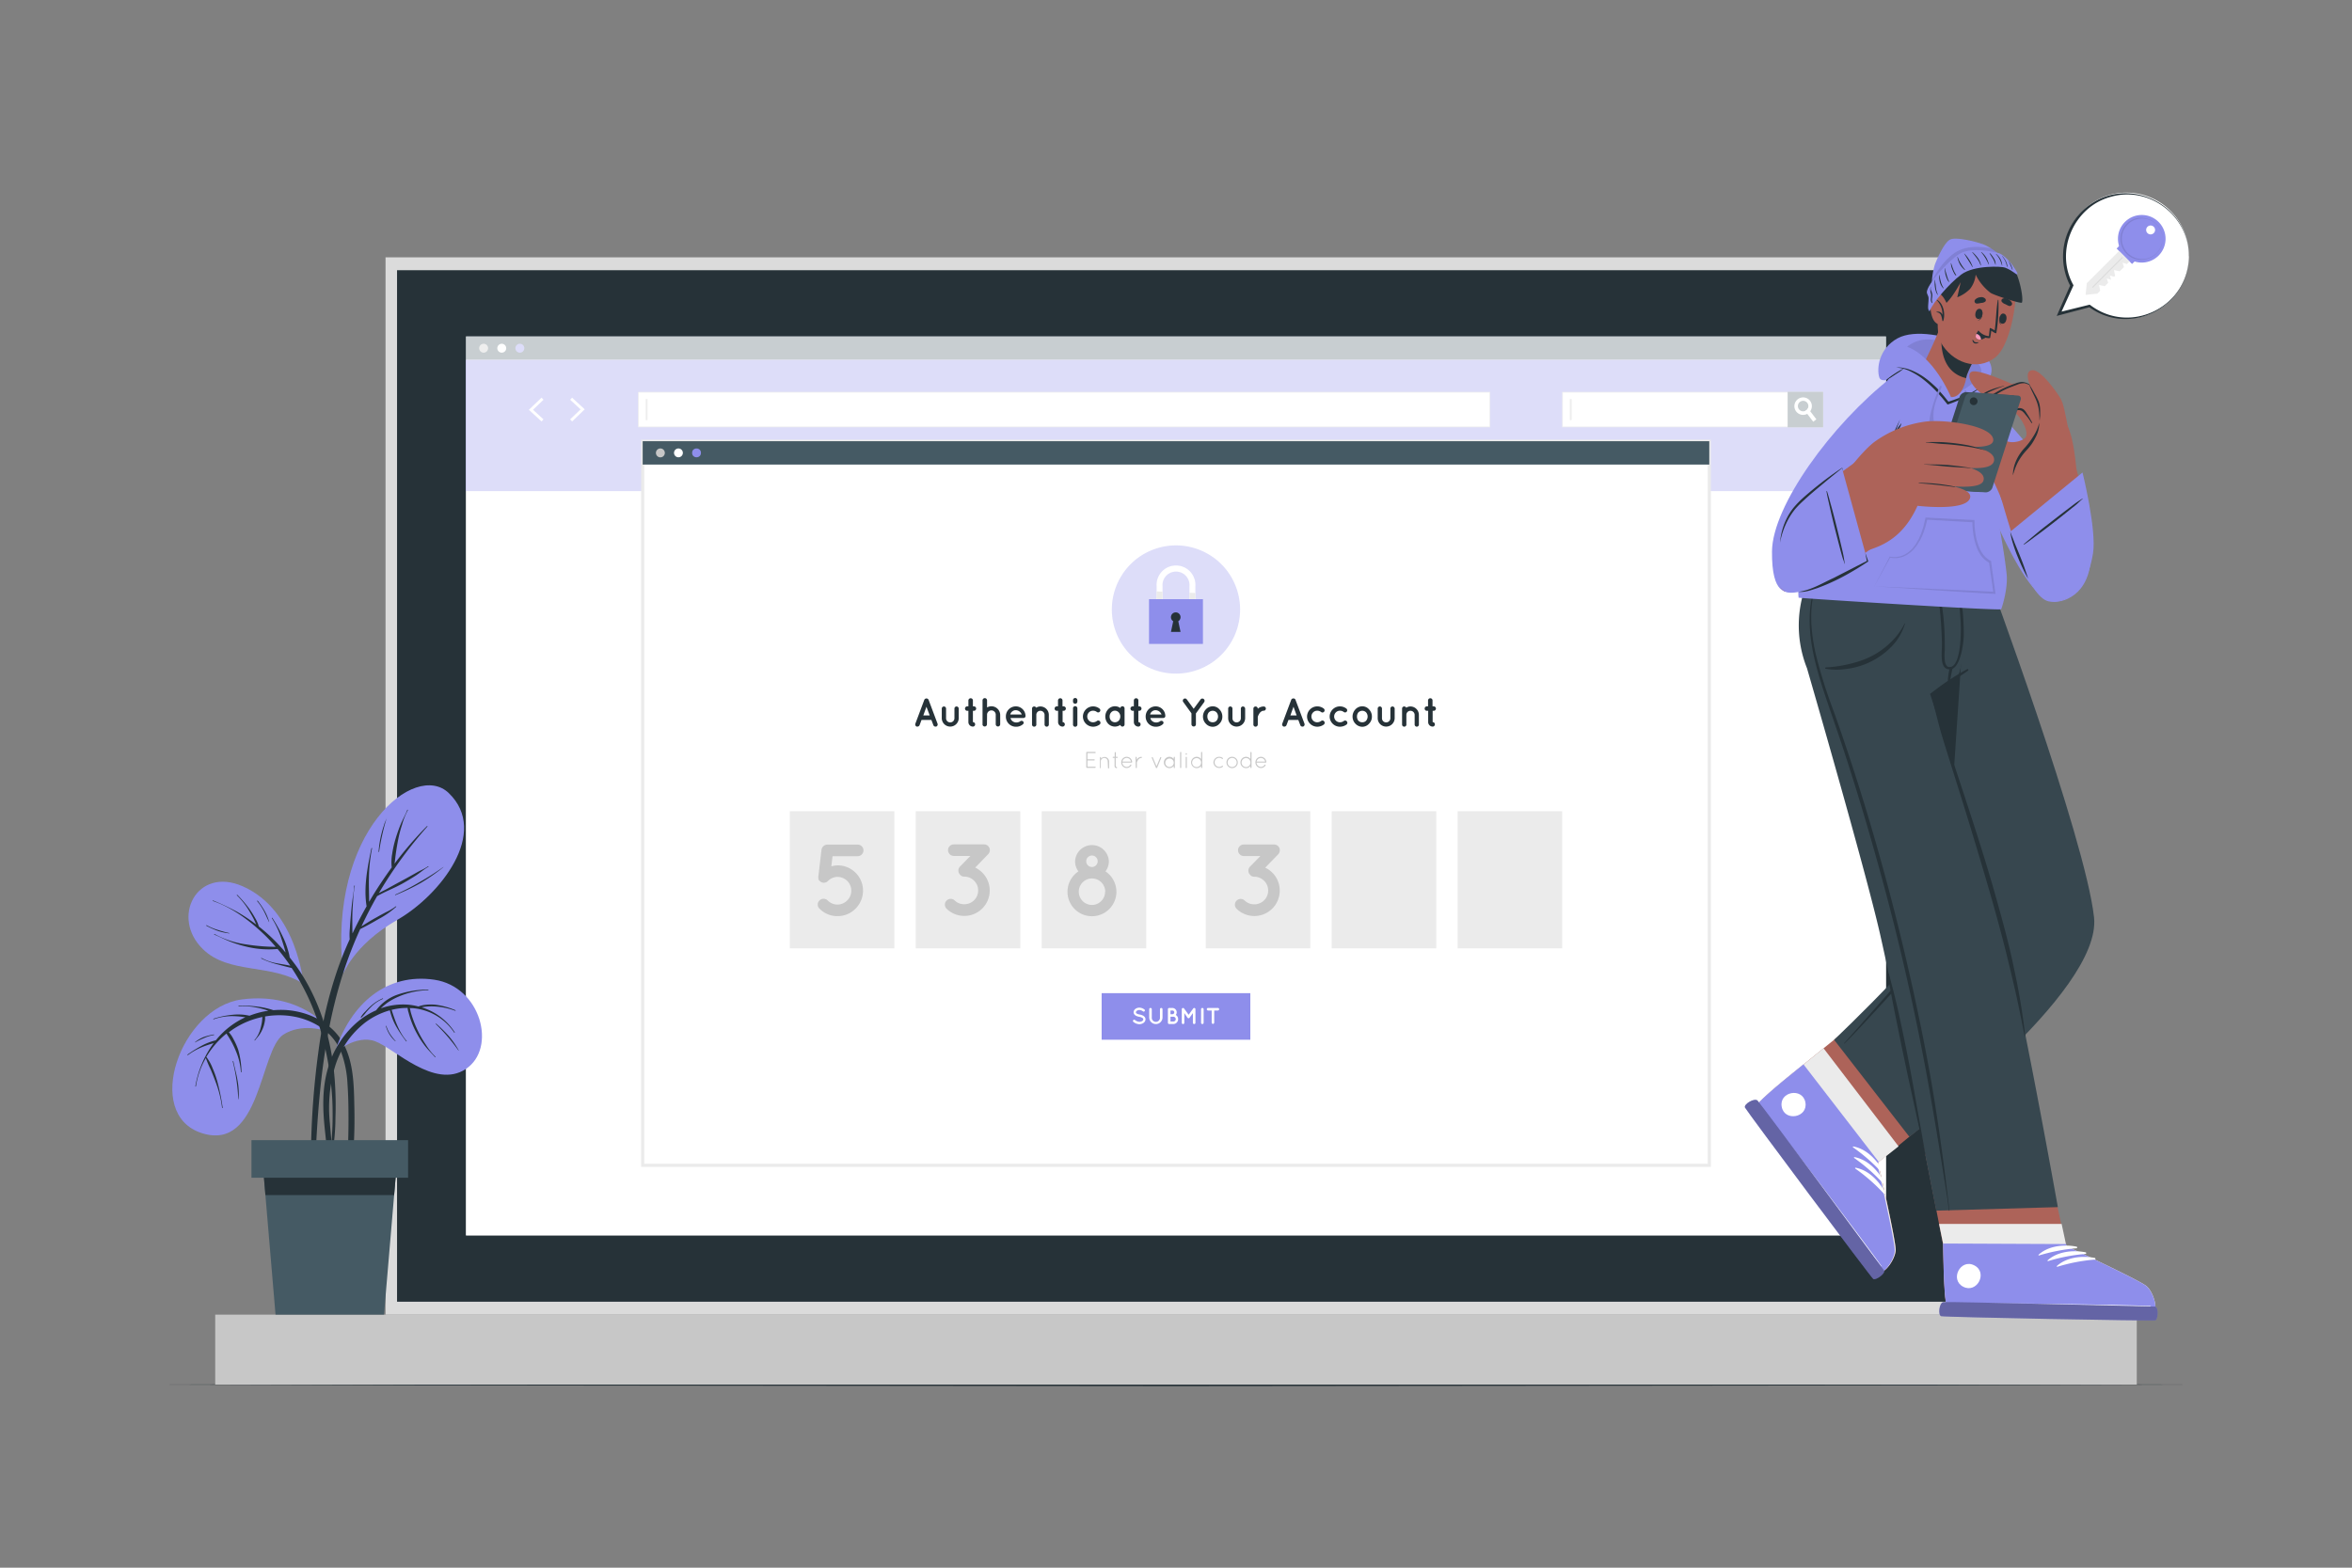 <svg xmlns="http://www.w3.org/2000/svg" viewBox="0 0 750 500"><rect x="0" y="0" width="750" height="500" fill="#808080" stroke="none"/><g id="freepik--Floor--inject-35"><polygon points="50.72 441.6 131.79 441.36 212.86 441.27 375 441.11 537.14 441.27 618.21 441.36 699.28 441.6 618.21 441.85 537.14 441.94 375 442.1 212.86 441.94 131.79 441.85 50.72 441.6" style="fill:#263238"></polygon></g><g id="freepik--Device--inject-35"><rect x="68.63" y="419.29" width="612.74" height="22.32" style="fill:#c7c7c7"></rect><rect x="122.94" y="82.07" width="504.11" height="337.22" style="fill:#dbdbdb"></rect><rect x="126.61" y="86.18" width="496.79" height="328.99" style="fill:#263238"></rect><rect x="148.6" y="107.33" width="452.79" height="286.69" style="fill:#fff"></rect><rect x="148.6" y="107.33" width="452.79" height="7.45" style="fill:#455a64"></rect><path d="M155.64,111.05a1.42,1.42,0,1,1-1.41-1.41A1.41,1.41,0,0,1,155.64,111.05Z" style="fill:#c7c7c7"></path><path d="M161.42,111.05a1.42,1.42,0,1,1-1.42-1.41A1.42,1.42,0,0,1,161.42,111.05Z" style="fill:#fff"></path><path d="M167.19,111.05a1.42,1.42,0,1,1-1.42-1.41A1.41,1.41,0,0,1,167.19,111.05Z" style="fill:#8E8EEB"></path><rect x="148.6" y="114.78" width="452.79" height="41.85" style="fill:#8E8EEB"></rect><rect x="498.26" y="125.09" width="82.97" height="11.07" style="fill:#fff"></rect><path d="M581.34,136.28H498.15V125h83.19Zm-83-.23h82.75V125.2H498.37Z" style="fill:#c7c7c7"></path><rect x="570.04" y="124.97" width="11.31" height="11.31" style="fill:#455a64"></rect><path d="M579.2,133.73l-1,.78L576.29,132l-.7-.91a1.6,1.6,0,0,0,.4-.23,1.66,1.66,0,0,0,.53-.68l.73,1Z" style="fill:#fff"></path><path d="M577.19,127.84a2.79,2.79,0,1,0-.9,4.16,2.26,2.26,0,0,0,.38-.25,2.53,2.53,0,0,0,.58-.6A2.79,2.79,0,0,0,577.19,127.84Zm-1.2,3a1.6,1.6,0,0,1-.4.23,1.67,1.67,0,1,1,.93-.91A1.66,1.66,0,0,1,576,130.86Z" style="fill:#fff"></path><rect x="500.58" y="127.27" width="0.59" height="6.72" style="fill:#c7c7c7"></rect><rect x="203.59" y="125.09" width="271.49" height="11.07" style="fill:#fff"></rect><path d="M475.19,136.28H203.48V125H475.19Zm-271.49-.23H475V125.2H203.7Z" style="fill:#c7c7c7"></path><rect x="205.9" y="127.27" width="0.59" height="6.72" style="fill:#c7c7c7"></rect><polygon points="172.69 134.42 168.65 130.7 172.68 126.84 173.31 127.49 169.97 130.69 173.3 133.75 172.69 134.42" style="fill:#fff"></polygon><polygon points="182.42 126.84 186.45 130.55 182.43 134.41 181.8 133.76 185.14 130.56 181.81 127.5 182.42 126.84" style="fill:#fff"></polygon><rect x="148.6" y="107.33" width="452.79" height="286.69" style="fill:#fff;opacity:0.7"></rect><rect x="204.94" y="140.72" width="340.11" height="230.94" style="fill:#fff"></rect><path d="M545.56,372.16H204.44V140.22H545.56Zm-340.12-1H544.56V141.22H205.44Z" style="fill:#ebebeb"></path><rect x="204.94" y="140.72" width="340.11" height="7.45" style="fill:#455a64"></rect><path d="M212,144.44a1.42,1.42,0,1,1-1.41-1.41A1.42,1.42,0,0,1,212,144.44Z" style="fill:#c7c7c7"></path><path d="M217.75,144.44a1.41,1.41,0,1,1-1.41-1.41A1.42,1.42,0,0,1,217.75,144.44Z" style="fill:#fff"></path><circle cx="222.11" cy="144.44" r="1.41" style="fill:#8E8EEB"></circle><path d="M297,229.61h-3.14l-.63,1.68a.74.74,0,0,1-.67.45.69.69,0,0,1-.25,0,.73.73,0,0,1-.42-.93l2.85-7.6a.75.75,0,0,1,1.37,0l2.85,7.6a.73.73,0,0,1-.42.93.66.66,0,0,1-.25,0,.71.71,0,0,1-.66-.45Zm-.53-1.42-1.05-2.78-1,2.78Z" style="fill:#263238"></path><path d="M303,231.74a2.7,2.7,0,0,1-2.69-2.68V226a.7.7,0,0,1,.69-.68.69.69,0,0,1,.68.68v3.09a1.3,1.3,0,0,0,1.32,1.31,1.33,1.33,0,0,0,1.35-1.31V226a.68.68,0,0,1,.67-.68.71.71,0,0,1,.7.68v3.09A2.72,2.72,0,0,1,303,231.74Z" style="fill:#263238"></path><path d="M311.28,226a.73.73,0,0,1-.72.71h-.32v3.6a.71.71,0,0,1,.71.72.7.7,0,0,1-.71.71,1.44,1.44,0,0,1-1.44-1.43v-3.6h-.37a.71.71,0,0,1-.71-.71.7.7,0,0,1,.71-.71h.37v-1.88a.72.72,0,0,1,.73-.71.7.7,0,0,1,.71.71v1.88h.32A.71.71,0,0,1,311.28,226Z" style="fill:#263238"></path><path d="M314.72,231a.72.72,0,0,1-.73.71.73.73,0,0,1-.68-.53,1,1,0,0,1,0-.18v-7.62a.72.72,0,0,1,1.44,0v2.25a2.9,2.9,0,0,1,1.38-.37,2.81,2.81,0,0,1,2.81,2.82V231a.71.71,0,0,1-1.42,0v-2.92a1.39,1.39,0,1,0-2.77,0Z" style="fill:#263238"></path><path d="M320.75,228.51a3.19,3.19,0,0,1,3.15-3.22,3.09,3.09,0,0,1,3.11,3v.07a.41.41,0,0,1,0,.11.63.63,0,0,1-.68.52h-4.1a1.7,1.7,0,0,0,.44.85,2,2,0,0,0,1.24.58,2.13,2.13,0,0,0,1.34-.32.72.72,0,0,1,1,0,.6.6,0,0,1,0,.84,3.27,3.27,0,0,1-2.31.85A3.2,3.2,0,0,1,320.75,228.51Zm1.4-.63h3.66a2.11,2.11,0,0,0-1.91-1.37A1.82,1.82,0,0,0,322.15,227.88Z" style="fill:#263238"></path><path d="M334.45,228v3.09a.68.68,0,0,1-.68.68.69.69,0,0,1-.68-.68V228a1.33,1.33,0,0,0-1.34-1.3,1.28,1.28,0,0,0-1.29,1.3v3.09a.26.26,0,0,1,0,.13.7.7,0,0,1-.68.55.68.68,0,0,1-.69-.68V226a.68.68,0,0,1,.69-.68.69.69,0,0,1,.63.4,2.53,2.53,0,0,1,1.37-.4A2.7,2.7,0,0,1,334.45,228Z" style="fill:#263238"></path><path d="M339.88,226a.73.73,0,0,1-.72.71h-.32v3.6a.71.71,0,0,1,.71.72.7.7,0,0,1-.71.71,1.44,1.44,0,0,1-1.44-1.43v-3.6H337a.71.71,0,0,1-.71-.71.7.7,0,0,1,.71-.71h.37v-1.88a.72.72,0,0,1,.73-.71.7.7,0,0,1,.71.71v1.88h.32A.71.71,0,0,1,339.88,226Z" style="fill:#263238"></path><path d="M343.55,223.67a.7.7,0,1,1-1.39,0v-.27a.7.7,0,1,1,1.39,0Zm0,2.34v5a.7.7,0,1,1-1.39,0v-5a.7.7,0,1,1,1.39,0Z" style="fill:#263238"></path><path d="M345.32,228.53a3.28,3.28,0,0,1,3.28-3.24,3.37,3.37,0,0,1,2,.71.68.68,0,1,1-.83,1.08,2.05,2.05,0,0,0-1.22-.41,1.85,1.85,0,1,0,0,3.7,2.1,2.1,0,0,0,1.22-.41.7.7,0,0,1,1,.14.71.71,0,0,1-.14,1,3.55,3.55,0,0,1-2,.68A3.27,3.27,0,0,1,345.32,228.53Z" style="fill:#263238"></path><path d="M358.6,228.53v2.53a.69.69,0,0,1-.68.68.7.7,0,0,1-.67-.55,3,3,0,0,1-3.91-.39,3.38,3.38,0,0,1,0-4.55,3,3,0,0,1,2.19-1,3,3,0,0,1,1.72.56.7.7,0,0,1,.67-.56.69.69,0,0,1,.68.69Zm-1.36,0a1.88,1.88,0,0,0-.51-1.33,1.59,1.59,0,0,0-1.2-.53,1.56,1.56,0,0,0-1.2.53,1.87,1.87,0,0,0-.49,1.33,1.94,1.94,0,0,0,.49,1.33,1.64,1.64,0,0,0,1.2.5,1.68,1.68,0,0,0,1.2-.5A2,2,0,0,0,357.24,228.53Z" style="fill:#263238"></path><path d="M364,226a.73.73,0,0,1-.72.71H363v3.6a.71.71,0,0,1,.71.72.7.7,0,0,1-.71.71,1.44,1.44,0,0,1-1.44-1.43v-3.6h-.37a.71.71,0,0,1-.71-.71.7.7,0,0,1,.71-.71h.37v-1.88a.72.72,0,0,1,.73-.71.7.7,0,0,1,.71.71v1.88h.32A.71.71,0,0,1,364,226Z" style="fill:#263238"></path><path d="M365.33,228.51a3.2,3.2,0,0,1,3.15-3.22,3.08,3.08,0,0,1,3.11,3v.07a.41.41,0,0,1,0,.11.63.63,0,0,1-.67.52h-4.1a1.68,1.68,0,0,0,.43.85,2,2,0,0,0,1.24.58,2.16,2.16,0,0,0,1.35-.32.71.71,0,0,1,1,0,.59.59,0,0,1,0,.84,3.25,3.25,0,0,1-2.31.85A3.21,3.21,0,0,1,365.33,228.51Zm1.41-.63h3.65a2.1,2.1,0,0,0-1.91-1.37A1.8,1.8,0,0,0,366.74,227.88Z" style="fill:#263238"></path><path d="M384,223.92l-2.65,3.62V231a.69.69,0,0,1-.71.71.72.72,0,0,1-.71-.71v-3.49l-2.62-3.62a.7.7,0,0,1,1.13-.83l2.2,3,2.21-3a.71.71,0,0,1,1.15.83Z" style="fill:#263238"></path><path d="M384.5,230.8a3.21,3.21,0,0,1-.9-2.27,3.32,3.32,0,0,1,.9-2.26,3,3,0,0,1,2.22-1,2.83,2.83,0,0,1,2.15,1,3.23,3.23,0,0,1,.91,2.26,3.14,3.14,0,0,1-.91,2.27,2.87,2.87,0,0,1-2.15,1A3,3,0,0,1,384.5,230.8Zm.51-2.27a2.06,2.06,0,0,0,.47,1.36,1.75,1.75,0,0,0,1.24.48,1.67,1.67,0,0,0,1.18-.48,2.06,2.06,0,0,0,0-2.71,1.82,1.82,0,0,0-1.18-.49,1.89,1.89,0,0,0-1.24.49A2.05,2.05,0,0,0,385,228.53Z" style="fill:#263238"></path><path d="M394.32,231.74a2.69,2.69,0,0,1-2.68-2.68V226a.69.69,0,0,1,.68-.68.68.68,0,0,1,.68.68v3.09a1.31,1.31,0,0,0,1.32,1.31,1.34,1.34,0,0,0,1.36-1.31V226a.67.67,0,0,1,.67-.68.72.72,0,0,1,.7.68v3.09A2.72,2.72,0,0,1,394.32,231.74Z" style="fill:#263238"></path><path d="M403.66,226a.69.69,0,0,1-.69.68,1.23,1.23,0,0,0-.77.25,1.87,1.87,0,0,0-.6.62,3.69,3.69,0,0,0-.52,1.08v2.46a.71.71,0,0,1-.71.68.69.69,0,0,1-.69-.68V226a.68.68,0,0,1,.69-.67.7.7,0,0,1,.71.67v.09a1.66,1.66,0,0,1,.27-.26,2.86,2.86,0,0,1,1.62-.5A.67.67,0,0,1,403.66,226Z" style="fill:#263238"></path><path d="M414,229.61h-3.13l-.64,1.68a.71.71,0,0,1-.67.45.64.64,0,0,1-.24,0,.73.73,0,0,1-.43-.93l2.85-7.6a.71.71,0,0,1,.69-.45.68.68,0,0,1,.68.45l2.86,7.6a.74.74,0,0,1-.43.93.62.62,0,0,1-.25,0,.69.69,0,0,1-.65-.45Zm-.53-1.42-1-2.78-1,2.78Z" style="fill:#263238"></path><path d="M416.79,228.53a3.28,3.28,0,0,1,3.28-3.24,3.37,3.37,0,0,1,2.05.71.7.7,0,0,1,.14.95.68.68,0,0,1-1,.13,2.11,2.11,0,0,0-1.23-.41,1.85,1.85,0,1,0,0,3.7,2.16,2.16,0,0,0,1.23-.41.69.69,0,0,1,1,.14.71.71,0,0,1-.14,1,3.55,3.55,0,0,1-2.05.68A3.27,3.27,0,0,1,416.79,228.53Z" style="fill:#263238"></path><path d="M424,228.53a3.28,3.28,0,0,1,3.28-3.24,3.37,3.37,0,0,1,2.05.71.68.68,0,1,1-.83,1.08,2.05,2.05,0,0,0-1.22-.41,1.85,1.85,0,1,0,0,3.7,2.1,2.1,0,0,0,1.22-.41.7.7,0,0,1,1,.14.71.71,0,0,1-.14,1,3.55,3.55,0,0,1-2.05.68A3.27,3.27,0,0,1,424,228.53Z" style="fill:#263238"></path><path d="M432.19,230.8a3.25,3.25,0,0,1-.89-2.27,3.35,3.35,0,0,1,.89-2.26,3,3,0,0,1,2.23-1,2.83,2.83,0,0,1,2.15,1,3.23,3.23,0,0,1,.9,2.26,3.13,3.13,0,0,1-.9,2.27,2.87,2.87,0,0,1-2.15,1A3.06,3.06,0,0,1,432.19,230.8Zm.52-2.27a2.06,2.06,0,0,0,.47,1.36,1.73,1.73,0,0,0,1.24.48,1.67,1.67,0,0,0,1.18-.48,2.06,2.06,0,0,0,0-2.71,1.82,1.82,0,0,0-1.18-.49,1.87,1.87,0,0,0-1.24.49A2.05,2.05,0,0,0,432.71,228.53Z" style="fill:#263238"></path><path d="M442,231.74a2.69,2.69,0,0,1-2.68-2.68V226a.69.69,0,0,1,.68-.68.68.68,0,0,1,.68.68v3.09a1.31,1.31,0,0,0,1.32,1.31,1.34,1.34,0,0,0,1.36-1.31V226a.67.67,0,0,1,.67-.68.72.72,0,0,1,.7.68v3.09A2.72,2.72,0,0,1,442,231.74Z" style="fill:#263238"></path><path d="M452.45,228v3.09a.67.67,0,0,1-.67.68.69.69,0,0,1-.68-.68V228a1.33,1.33,0,0,0-1.34-1.3,1.29,1.29,0,0,0-1.3,1.3v3.09a.37.37,0,0,1,0,.13.71.71,0,0,1-.69.55.68.68,0,0,1-.68-.68V226a.68.68,0,0,1,.68-.68.7.7,0,0,1,.64.4,2.51,2.51,0,0,1,1.37-.4A2.7,2.7,0,0,1,452.45,228Z" style="fill:#263238"></path><path d="M457.89,226a.73.73,0,0,1-.72.71h-.33v3.6a.7.7,0,0,1,.71.72.69.69,0,0,1-.71.71,1.44,1.44,0,0,1-1.43-1.43v-3.6H455a.71.71,0,0,1-.71-.71.7.7,0,0,1,.71-.71h.37v-1.88a.71.71,0,0,1,.72-.71.69.69,0,0,1,.71.71v1.88h.33A.72.72,0,0,1,457.89,226Z" style="fill:#263238"></path><rect x="251.85" y="258.74" width="33.34" height="43.72" style="fill:#ebebeb"></rect><rect x="292.01" y="258.74" width="33.34" height="43.72" style="fill:#ebebeb"></rect><rect x="332.17" y="258.74" width="33.34" height="43.72" style="fill:#ebebeb"></rect><rect x="384.49" y="258.74" width="33.34" height="43.72" style="fill:#ebebeb"></rect><rect x="424.65" y="258.74" width="33.34" height="43.72" style="fill:#ebebeb"></rect><rect x="464.8" y="258.74" width="33.34" height="43.72" style="fill:#ebebeb"></rect><path d="M272.82,278.35a8,8,0,0,1,2.38,5.74,8.12,8.12,0,0,1-2.38,5.71,8,8,0,0,1-5.72,2.39H267a7.91,7.91,0,0,1-5.68-2.39,1.79,1.79,0,0,1,0-2.61,1.85,1.85,0,0,1,2.61,0,4.36,4.36,0,0,0,6.23,0,4.43,4.43,0,0,0,1.31-3.1,4.42,4.42,0,0,0-4.41-4.41A4.34,4.34,0,0,0,264,281a1.85,1.85,0,0,1-2.61,0c-.13-.13-.23-.3-.36-.43s0-.09,0-.09a.22.22,0,0,0-.07-.17c0-.1,0-.16,0-.23s0,0,0-.06a1.32,1.32,0,0,1,0-.56l1-8.45a2,2,0,0,1,.81-1.3c.07,0,.1,0,.13-.07s.07,0,.1-.07a1.8,1.8,0,0,1,.85-.19h9.63a1.84,1.84,0,0,1,1.86,1.86,1.86,1.86,0,0,1-1.86,1.83h-8l-.39,3.23a8.24,8.24,0,0,1,2.18-.3A8,8,0,0,1,272.82,278.35Z" style="fill:#c7c7c7"></path><path d="M313.22,278.31A8,8,0,0,1,315.6,284a8.1,8.1,0,0,1-13.84,5.74,1.85,1.85,0,0,1,2.61-2.61,4.34,4.34,0,0,0,3.1,1.27,4.5,4.5,0,0,0,3.14-1.27,4.37,4.37,0,0,0,1.3-3.13,4.26,4.26,0,0,0-1.3-3.11,4.38,4.38,0,0,0-3.11-1.3,1.6,1.6,0,0,1-1.33-.59s0,0,0,0a1.85,1.85,0,0,1-.06-2.61l3.33-3.4h-5.29a1.84,1.84,0,0,1,0-3.68h9.63a1.83,1.83,0,0,1,1.86,1.82,2,2,0,0,1-.23.89,2.48,2.48,0,0,1-.33.45l-4.11,4.24A7.75,7.75,0,0,1,313.22,278.31Z" style="fill:#c7c7c7"></path><path d="M405.7,278.31a8,8,0,0,1,2.38,5.72,8.1,8.1,0,0,1-13.84,5.74,1.85,1.85,0,0,1,2.61-2.61,4.34,4.34,0,0,0,3.1,1.27,4.47,4.47,0,0,0,3.14-1.27,4.37,4.37,0,0,0,1.3-3.13,4.26,4.26,0,0,0-1.3-3.11,4.37,4.37,0,0,0-3.1-1.3,1.62,1.62,0,0,1-1.34-.59s0,0,0,0a1.86,1.86,0,0,1-.07-2.61l3.33-3.4h-5.29a1.84,1.84,0,0,1,0-3.68h9.63a1.82,1.82,0,0,1,1.86,1.82,2,2,0,0,1-.23.89,2.44,2.44,0,0,1-.32.45l-4.12,4.24A7.62,7.62,0,0,1,405.7,278.31Z" style="fill:#c7c7c7"></path><path d="M356,284.42a7.8,7.8,0,1,1-12.11-6.5,5.29,5.29,0,0,1-1.07-3.23,5.39,5.39,0,0,1,10.77,0,5.3,5.3,0,0,1-1.08,3.23A7.85,7.85,0,0,1,356,284.42Zm-3.56,0a4.25,4.25,0,0,0-4.21-4.25,4.23,4.23,0,1,0,0,8.46A4.22,4.22,0,0,0,352.39,284.42Zm-6.07-9.73a1.83,1.83,0,1,0,3.66,0,1.83,1.83,0,0,0-3.66,0Z" style="fill:#c7c7c7"></path><path d="M346.39,240a.18.18,0,0,1,.17-.18h2.65a.18.18,0,0,1,0,.36h-2.46v2h2.15a.19.19,0,0,1,.18.19.18.18,0,0,1-.18.17h-2.15v2h2.46a.18.18,0,0,1,0,.36h-2.66a.18.18,0,0,1-.16-.18Z" style="fill:#c7c7c7"></path><path d="M353.23,242.85a1.11,1.11,0,0,0-1.11-1.11,1.14,1.14,0,0,0-1.12,1.11v2a.11.11,0,0,1,0,.08.15.15,0,0,1-.13.07h0a.23.23,0,0,1-.12-.1v0a0,0,0,0,0,0,0v-3.28a.17.17,0,0,1,.18-.18.17.17,0,0,1,.16.18v.34a1.49,1.49,0,0,1,1.12-.52,1.46,1.46,0,0,1,1.46,1.46v2a.17.17,0,0,1-.18.18.17.17,0,0,1-.17-.18Z" style="fill:#c7c7c7"></path><path d="M356.41,241.56a.18.18,0,0,1-.18.17h-.46v2.62a.29.29,0,0,0,.27.27.18.18,0,1,1,0,.36.62.62,0,0,1-.63-.63v-2.62H355c-.18,0-.18-.08-.18-.17s0-.18.18-.18h.45v-1.33a.18.18,0,0,1,.17-.18.2.2,0,0,1,.19.18v1.33h.46A.19.19,0,0,1,356.41,241.56Z" style="fill:#c7c7c7"></path><path d="M357.54,243.19a1.74,1.74,0,1,1,3.48-.13h0v0a.17.17,0,0,1-.18.16h-2.95a1.42,1.42,0,0,0,1.4,1.38,1.36,1.36,0,0,0,1.16-.66.18.18,0,0,1,.23-.06.19.19,0,0,1,.06.25,1.7,1.7,0,0,1-1.45.82A1.77,1.77,0,0,1,357.54,243.19Zm.37-.29h2.73a1.4,1.4,0,0,0-1.35-1.17A1.42,1.42,0,0,0,357.91,242.9Z" style="fill:#c7c7c7"></path><path d="M362.11,241.57a.17.17,0,0,1,.18-.18.17.17,0,0,1,.17.18v.79l.05-.09a1.76,1.76,0,0,1,1.44-.88.17.17,0,0,1,.18.18.18.18,0,0,1-.18.17,1.3,1.3,0,0,0-1,.59,3.14,3.14,0,0,0-.43.84.08.08,0,0,0,0,.06v1.57a.17.17,0,0,1-.17.18.17.17,0,0,1-.18-.18Z" style="fill:#c7c7c7"></path><path d="M368.68,245a.16.16,0,0,1-.05-.08l-1.35-3.22a.16.16,0,0,1,.08-.22.17.17,0,0,1,.23.09l1.2,2.83,1.19-2.83a.17.17,0,0,1,.23-.09.16.16,0,0,1,.09.22L369,244.84a.41.41,0,0,1,0,.09.18.18,0,0,1-.12,0h-.11Z" style="fill:#c7c7c7"></path><path d="M374.63,241.56v3.24a.18.18,0,0,1-.17.18.18.18,0,0,1-.18-.18v-.53a1.69,1.69,0,0,1-1.35.71,1.8,1.8,0,0,1,0-3.6,1.67,1.67,0,0,1,1.35.71v-.53a.18.18,0,0,1,.18-.18A.18.18,0,0,1,374.63,241.56Zm-.35,1.62a1.35,1.35,0,1,0-1.35,1.45A1.4,1.4,0,0,0,374.28,243.18Z" style="fill:#c7c7c7"></path><path d="M376.31,240a.18.18,0,0,1,.36,0v4.78a.18.18,0,1,1-.36,0Z" style="fill:#c7c7c7"></path><path d="M378.1,240.38a.18.18,0,0,1,.17-.17.18.18,0,0,1,.19.17v.17a.18.18,0,0,1-.19.19.18.18,0,0,1-.17-.19Zm0,1.18a.18.18,0,0,1,.17-.18.18.18,0,0,1,.19.18v3.24a.18.18,0,0,1-.19.18.18.18,0,0,1-.17-.18Z" style="fill:#c7c7c7"></path><path d="M383,244.28a1.71,1.71,0,0,1-1.38.7,1.8,1.8,0,0,1,0-3.6,1.72,1.72,0,0,1,1.38.71V240a.18.18,0,0,1,.36,0v4.78a.18.18,0,1,1-.36,0Zm0-1v-.12a1.43,1.43,0,1,0,0,.12Z" style="fill:#c7c7c7"></path><path d="M386.94,243.17a1.81,1.81,0,0,1,1.85-1.79,1.84,1.84,0,0,1,1.14.4.16.16,0,0,1,0,.24.17.17,0,0,1-.24,0,1.51,1.51,0,0,0-.92-.32,1.45,1.45,0,1,0,0,2.9,1.51,1.51,0,0,0,.92-.32.17.17,0,0,1,.24,0,.18.18,0,0,1,0,.26,1.9,1.9,0,0,1-1.13.38A1.81,1.81,0,0,1,386.94,243.17Z" style="fill:#c7c7c7"></path><path d="M392.81,241.38a1.8,1.8,0,1,1-1.71,1.8A1.76,1.76,0,0,1,392.81,241.38Zm0,3.25a1.45,1.45,0,1,0-1.35-1.45A1.41,1.41,0,0,0,392.81,244.63Z" style="fill:#c7c7c7"></path><path d="M398.73,244.28a1.69,1.69,0,0,1-1.38.7,1.8,1.8,0,0,1,0-3.6,1.7,1.7,0,0,1,1.38.71V240a.19.19,0,0,1,.19-.18.18.18,0,0,1,.17.18v4.78a.18.18,0,0,1-.17.18.19.19,0,0,1-.19-.18Zm0-1v-.12a1.4,1.4,0,0,0-1.38-1.39,1.44,1.44,0,0,0,0,2.88A1.39,1.39,0,0,0,398.73,243.25Z" style="fill:#c7c7c7"></path><path d="M400.33,243.19a1.74,1.74,0,1,1,3.48-.13h0v0a.17.17,0,0,1-.17.16h-2.95a1.41,1.41,0,0,0,1.39,1.38,1.34,1.34,0,0,0,1.16-.66.18.18,0,0,1,.23-.06.19.19,0,0,1,.06.25,1.7,1.7,0,0,1-1.45.82A1.77,1.77,0,0,1,400.33,243.19Zm.38-.29h2.72a1.38,1.38,0,0,0-2.72,0Z" style="fill:#c7c7c7"></path><rect x="351.29" y="316.76" width="47.41" height="14.85" style="fill:#8E8EEB"></rect><path d="M361.4,325.34a.37.37,0,0,1,.53,0,2.45,2.45,0,0,0,1.41.56,1.58,1.58,0,0,0,.91-.27.67.67,0,0,0,.32-.53.37.37,0,0,0-.07-.23.58.58,0,0,0-.22-.22,2.87,2.87,0,0,0-1-.35h0a3.34,3.34,0,0,1-.94-.29,1.54,1.54,0,0,1-.69-.57,1.11,1.11,0,0,1-.17-.6,1.35,1.35,0,0,1,.59-1.07,2.17,2.17,0,0,1,1.27-.39,2.79,2.79,0,0,1,1.6.59.38.38,0,0,1-.42.63,2.1,2.1,0,0,0-1.18-.47,1.38,1.38,0,0,0-.82.25.57.57,0,0,0-.28.46.43.43,0,0,0,0,.21,1.25,1.25,0,0,0,.2.19,2.49,2.49,0,0,0,.92.32h0a4,4,0,0,1,1,.31,1.65,1.65,0,0,1,.74.61,1.16,1.16,0,0,1,.18.62,1.43,1.43,0,0,1-.64,1.14,2.3,2.3,0,0,1-1.35.42,3.17,3.17,0,0,1-1.88-.74A.38.38,0,0,1,361.4,325.34Z" style="fill:#fff"></path><path d="M368.58,326.61a2.11,2.11,0,0,1-2.12-2.12v-2.61a.39.39,0,0,1,.4-.4.41.41,0,0,1,.42.4v2.61a1.31,1.31,0,1,0,2.61,0v-2.61a.4.4,0,0,1,.41-.4.39.39,0,0,1,.4.4v2.61A2.11,2.11,0,0,1,368.58,326.61Z" style="fill:#fff"></path><path d="M372.42,326.21v-4.33a.4.4,0,0,1,.41-.4h1a1.4,1.4,0,0,1,1.4,1.39,1.44,1.44,0,0,1-.28.84,1.57,1.57,0,0,1-.83,2.9h-1.33A.41.41,0,0,1,372.42,326.21Zm.82-2.74h.63a.6.6,0,0,0,.58-.6.58.58,0,0,0-.58-.58h-.63Zm0,2.33h.92a.76.76,0,0,0,0-1.52h-.92Z" style="fill:#fff"></path><path d="M381.2,321.88v4.33a.41.41,0,0,1-.41.4.39.39,0,0,1-.4-.4v-3.09l-1.06,1.47a.4.4,0,0,1-.33.17h0a.41.41,0,0,1-.34-.17l-1-1.47v3.09a.41.41,0,0,1-.82,0v-4.33a.41.41,0,0,1,.41-.4h0a.39.39,0,0,1,.32.17l1.46,2,1.46-2a.4.4,0,0,1,.33-.17h0A.41.41,0,0,1,381.2,321.88Z" style="fill:#fff"></path><path d="M383,321.88a.39.39,0,0,1,.4-.4.4.4,0,0,1,.41.4v4.33a.4.4,0,0,1-.41.4.39.39,0,0,1-.4-.4Z" style="fill:#fff"></path><path d="M388.35,322.29h-1.16v3.92a.41.41,0,0,1-.81,0v-3.92h-1.16a.4.4,0,0,1-.4-.41.39.39,0,0,1,.4-.4h3.13a.4.4,0,0,1,.41.4A.42.42,0,0,1,388.35,322.29Z" style="fill:#fff"></path><circle cx="375" cy="194.36" r="20.45" transform="translate(-44.12 141.99) rotate(-20.27)" style="fill:#8E8EEB;opacity:0.3"></circle><path d="M381.18,186.9v6.66H379.3V186.9a4.31,4.31,0,1,0-8.6,0v6.66h-1.88V186.9a6.19,6.19,0,1,1,12.36,0Z" style="fill:#fff"></path><polygon points="368.82 188.63 370.7 188.71 370.7 193.56 368.82 193.56 368.82 188.63" style="fill:#ebebeb"></polygon><polygon points="381.18 189.13 381.18 193.56 379.3 193.56 379.3 189.06 381.18 189.13" style="fill:#ebebeb"></polygon><rect x="366.4" y="191.1" width="17.19" height="14.27" style="fill:#8E8EEB"></rect><path d="M375.73,198.14l.72,3.41h-3.06l.72-3.41a1.53,1.53,0,1,1,1.62,0Z" style="fill:#263238"></path></g><g id="freepik--Plant--inject-35"><path d="M106.64,330.06s-9.14-14-29.58-11.29c-19.44,2.59-31.52,36.63-12.7,42.63s18.5-26.61,26-31.42C95.9,326.45,103.21,328,106.64,330.06Z" style="fill:#8E8EEB"></path><path d="M59.8,336.35a40.4,40.4,0,0,1,4.42-2.77,18.51,18.51,0,0,1,4.6-1.78,26.81,26.81,0,0,1,2.93-3.1,25.92,25.92,0,0,1,6.5-4.25c-.2,0-.39-.07-.59-.09a28.22,28.22,0,0,0-3.18-.27,17.67,17.67,0,0,0-6.33,1,.09.09,0,0,1-.06-.18,28.53,28.53,0,0,1,6.34-1.28,17.45,17.45,0,0,1,3.15,0c.56.06,1.12.15,1.67.26l.32.06a26.69,26.69,0,0,1,6-1.58l-.54-.2a27.29,27.29,0,0,0-2.92-.77,23.25,23.25,0,0,0-6-.48.1.1,0,0,1,0-.19,38.48,38.48,0,0,1,6.07.33,25.34,25.34,0,0,1,5,1.13,28.34,28.34,0,0,1,3.69-.07c7,.37,14.37,3.7,18.12,9.84s3.87,13.88,4,20.88a155.5,155.5,0,0,1-2,29.16c-.1.57-.9.39-.86-.16.52-8.25,1-16.5,1-24.77,0-3.83-.05-7.68-.33-11.5a33.63,33.63,0,0,0-1.87-9.62,17.16,17.16,0,0,0-6.07-7.9,23,23,0,0,0-9.28-3.85,26,26,0,0,0-9.06,0,5.94,5.94,0,0,1-.12,1.78,10.13,10.13,0,0,1-.64,2.14,11.55,11.55,0,0,1-1,1.86c-.44.66-1,1.22-1.44,1.84-.07.1-.23,0-.14-.12a9.13,9.13,0,0,0,1.92-3.8,15.44,15.44,0,0,0,.43-2c.08-.51.08-1,.16-1.54a26.53,26.53,0,0,0-9.18,3.78c-.52.34-1,.71-1.53,1.09a9.92,9.92,0,0,1,1.5,2.25,20.6,20.6,0,0,1,1.48,3.33A27.09,27.09,0,0,1,77,341.9c0,.12-.19.14-.19,0a20.29,20.29,0,0,0-1.65-6.81,26.83,26.83,0,0,0-1.5-3.1c-.29-.52-.59-1-.92-1.52-.17-.27-.36-.54-.52-.83a27.54,27.54,0,0,0-6.43,7.46l0,0a13.81,13.81,0,0,1,2,3.59,31,31,0,0,1,1.49,4.18A68.26,68.26,0,0,1,71,353.3c0,.12-.18.14-.19,0A34.55,34.55,0,0,0,68.73,345c-.48-1.31-1-2.6-1.54-3.89a32.78,32.78,0,0,1-1.55-3.67,25.72,25.72,0,0,0-3.16,9.05.1.1,0,0,1-.19,0,32.39,32.39,0,0,1,5.84-13.8c-1.27.4-2.55.79-3.79,1.31a20.78,20.78,0,0,0-4.44,2.53C59.81,336.58,59.69,336.42,59.8,336.35Z" style="fill:#263238"></path><path d="M74.4,338.48c.41,2,1,4,1.34,6.07a23,23,0,0,1,.33,6c0,.05-.1.05-.1,0a57.84,57.84,0,0,0-1.75-12A.09.09,0,1,1,74.4,338.48Z" style="fill:#263238"></path><path d="M62.19,332.38A10.83,10.83,0,0,1,65,330.74a19.11,19.11,0,0,1,3.17-.8c.12,0,.14.18,0,.19a12.26,12.26,0,0,0-3.07.94,21.93,21.93,0,0,0-2.88,1.41A.06.06,0,0,1,62.19,332.38Z" style="fill:#263238"></path><path d="M96.75,313.78s-1.93-23.51-19.41-31.13c-14.6-6.37-23,10-12.63,20.08C73.06,310.85,86.44,307.18,96.75,313.78Z" style="fill:#8E8EEB"></path><path d="M67.94,287.2a74.64,74.64,0,0,1,7.78,3.68,59,59,0,0,1,6,4c-.29-.6-.54-1.22-.83-1.8-.46-.91-1-1.8-1.49-2.66a24.8,24.8,0,0,0-3.85-4.87c-.09-.09,0-.22.14-.13a37.92,37.92,0,0,1,4,4.72,26.91,26.91,0,0,1,1.66,2.66,10.31,10.31,0,0,1,1.18,2.7l.19.14a57.59,57.59,0,0,1,8.35,8.17c-.05-.23-.1-.46-.16-.67-.32-1.15-.68-2.29-1.06-3.42a29.21,29.21,0,0,0-3.15-6.86c-.07-.1.1-.19.16-.09a53.57,53.57,0,0,1,3.66,6.69A24.68,24.68,0,0,1,91.81,303a14.82,14.82,0,0,1,.57,2.36c.76,1,1.51,1.94,2.22,2.94,7.5,10.68,11.27,23.61,12.17,36.54a111.82,111.82,0,0,1,.2,11.58,71.92,71.92,0,0,1-1,11.63c0,.24-.43.17-.42-.07.09-3.4.44-6.78.5-10.18s0-6.82-.32-10.21a94.69,94.69,0,0,0-3.82-20A71.4,71.4,0,0,0,93,308.72c-.73-.15-1.46-.35-2.19-.53l-2.61-.69a26.42,26.42,0,0,1-4.88-1.79c-.11-.06,0-.23.1-.16a15.8,15.8,0,0,0,5,1.7c1.37.27,2.79.45,4.16.77a66.1,66.1,0,0,0-4.07-5.35,30.23,30.23,0,0,1-9.94-.74,40.54,40.54,0,0,1-5.09-1.58c-1.76-.68-3.41-1.55-5.14-2.27a.09.09,0,1,1,.08-.17,29.24,29.24,0,0,0,10.08,3.3,63.47,63.47,0,0,0,9.43.78c-1.24-1.43-2.52-2.82-3.89-4.12-4.59-4.37-10-8.39-16.1-10.49C67.77,287.34,67.83,287.15,67.94,287.2Z" style="fill:#263238"></path><path d="M82.17,287.27a25.93,25.93,0,0,1,2.14,3.14,16.65,16.65,0,0,1,1.54,3.64,0,0,0,0,1-.07,0c-.58-1.15-1.07-2.35-1.67-3.5A17.5,17.5,0,0,0,82,287.41C82,287.31,82.09,287.18,82.17,287.27Z" style="fill:#263238"></path><path d="M65.91,295.1a17.69,17.69,0,0,0,3.59,1.5,34.4,34.4,0,0,0,3.65,1s0,.11,0,.1a17.49,17.49,0,0,1-3.78-.83,31.13,31.13,0,0,1-3.54-1.59C65.7,295.21,65.8,295,65.91,295.1Z" style="fill:#263238"></path><path d="M109.37,310.31c.11,1,2.65-8.53,17.43-17,13.42-7.71,29.44-27.74,16.28-40.39C132.46,242.69,104.47,265,109.37,310.31Z" style="fill:#8E8EEB"></path><path d="M99.2,365.08a261.55,261.55,0,0,1,2.34-29.72,133.43,133.43,0,0,1,6.25-26.6c1.1-3.11,2.35-6.17,3.72-9.18a19.54,19.54,0,0,1,.06-3.51c.07-1.51.21-3,.34-4.51s.29-3,.47-4.5.5-3,.56-4.48a.1.1,0,1,1,.19,0,31.52,31.52,0,0,0-.53,4.76c-.11,1.45-.2,2.9-.24,4.35s0,2.91,0,4.36c0,.53,0,1.09.05,1.65q2.09-4.41,4.49-8.65c-1-6.13.3-12.53,1.55-18.53,0-.12.21-.06.19.06a51.29,51.29,0,0,0-1,9.5c-.06,2.52.06,5,.07,7.55l1.07-1.81q2.88-4.69,6.14-9.17a14.49,14.49,0,0,1,.15-4.36,32.67,32.67,0,0,1,1.07-4.78q.7-2.34,1.63-4.61c.64-1.56,1.5-3,2.11-4.59.06-.13.25,0,.18.08a22.47,22.47,0,0,0-1.85,4.64,40.41,40.41,0,0,0-1.21,4.6c-.31,1.55-.57,3.11-.79,4.68-.14,1-.23,2.12-.41,3.17a114.23,114.23,0,0,1,10.35-12c.08-.09.21,0,.13.14a136.09,136.09,0,0,0-15,20.44l-.48.82c.82-.51,1.75-.91,2.52-1.34,1.43-.79,2.87-1.59,4.31-2.36s2.8-1.52,4.19-2.3c.71-.39,1.42-.81,2.15-1.18a17,17,0,0,0,2.51-1.39c.11-.08.23.09.11.15-1.42.79-2.68,1.95-4.06,2.83s-2.78,1.73-4.22,2.53c-2.62,1.46-5.48,2.52-8.06,4-1.8,3.14-3.45,6.37-5,9.65,1.57-1,3.17-2,4.8-2.88,1-.58,2.1-1.16,3.16-1.72a15.55,15.55,0,0,0,3-1.8.1.1,0,0,1,.13.14,27.62,27.62,0,0,1-5.68,3.95c-1.89,1.11-3.81,2.18-5.79,3.15q-2.37,5.19-4.28,10.58c-6.22,17.62-8.5,36.32-9.6,54.89-.32,5.54-.49,11.07-.56,16.62s.22,11.07.21,16.6c0,.17-.27.2-.29,0-.66-4.91-.78-9.91-1-14.85S99.08,370.12,99.2,365.08Z" style="fill:#263238"></path><path d="M126.05,285.33a71.23,71.23,0,0,0,7.86-4.06,81.52,81.52,0,0,0,7.45-4.74s.09,0,0,.07a62.47,62.47,0,0,1-7.16,5,71,71,0,0,1-8.11,3.89C126,285.55,125.94,285.38,126.05,285.33Z" style="fill:#263238"></path><path d="M121.77,265.42c.22-.86.49-1.71.78-2.54a.08.08,0,0,1,0-.1c.19-.48.38-.95.58-1.42a1.71,1.71,0,0,1,.07-.18c0-.09.07-.18.11-.27s.06,0,0,0-.1.33-.15.49a1.38,1.38,0,0,1-.08.27,71.58,71.58,0,0,0-2.19,10c0,.1-.18.11-.17,0A33.68,33.68,0,0,1,121.77,265.42Z" style="fill:#263238"></path><path d="M106.71,335.78c5.15-16,16.8-25.51,31.76-23.31s20.05,21.91,10.05,28.49-22.82-6.65-28.92-8.87S106.71,335.78,106.71,335.78Z" style="fill:#8E8EEB"></path><path d="M105.35,376.63c-.22-1.81-.41-3.63-.6-5.44q-.59-5.43-1.16-10.86c-.7-6.62-.91-13.19,1-19.66a30,30,0,0,1,9.66-14.95,24.38,24.38,0,0,1,5.69-3.49,14.33,14.33,0,0,1,6.54-4.9,29.37,29.37,0,0,1,10.06-1.7c.12,0,.15.19,0,.19a24.7,24.7,0,0,0-9.46,2.05,20.22,20.22,0,0,0-3.63,2,18.88,18.88,0,0,0-2,1.73,21,21,0,0,1,8.79-1.16,19.22,19.22,0,0,1,3.19.57,9.4,9.4,0,0,1,2.36-.55,15.27,15.27,0,0,1,3.17,0,24,24,0,0,1,6.28,1.74c.12.05,0,.22-.08.18a22.16,22.16,0,0,0-6.07-1.35,18,18,0,0,0-3,0,15.62,15.62,0,0,0-1.65.24A19.24,19.24,0,0,1,145,329.23c.07.11-.09.22-.15.12a17.65,17.65,0,0,0-13.19-7.8c-.33,0-.66,0-1-.05.17.45.23,1,.35,1.43.2.71.43,1.42.68,2.12a38,38,0,0,0,1.79,4.21,34.89,34.89,0,0,0,2.35,4,20.21,20.21,0,0,0,3,3.75.1.1,0,1,1-.14.14c-1.05-1.23-2.23-2.33-3.22-3.63a29.64,29.64,0,0,1-2.54-3.9,27.12,27.12,0,0,1-1.92-4.3c-.28-.78-.52-1.58-.73-2.38a5.74,5.74,0,0,1-.3-1.47,19.59,19.59,0,0,0-5.11.62c1.14,3.48,2.36,7.1,4.8,9.92.08.09-.08.21-.15.11a41.11,41.11,0,0,1-3.2-4.75,19.5,19.5,0,0,1-2-5.14,23.63,23.63,0,0,0-8,4,28.11,28.11,0,0,0-9.47,13.88,46.56,46.56,0,0,0-1.65,18.19c.61,7.72,1.61,15.43,1.93,23.17,0,.5-.74.78-.92.23A26.47,26.47,0,0,1,105.35,376.63Z" style="fill:#263238"></path><path d="M115.07,324.37a8.35,8.35,0,0,1,1.43-1.77c.53-.57,1.07-1.14,1.65-1.66a13.65,13.65,0,0,1,3.86-2.51c.12-.05.19.13.08.17a11.12,11.12,0,0,0-3.8,2.59c-.55.54-1.06,1.1-1.56,1.68a10.51,10.51,0,0,1-1.47,1.65A.12.12,0,0,1,115.07,324.37Z" style="fill:#263238"></path><path d="M139.08,326.48a44.73,44.73,0,0,1,4,3.94,27.08,27.08,0,0,1,3.18,4.57c0,.05,0,.09-.08.05a59.57,59.57,0,0,0-7.19-8.41C138.87,326.55,139,326.4,139.08,326.48Z" style="fill:#263238"></path><path d="M123.2,327.23a10.73,10.73,0,0,0,1.21,2.59,17.44,17.44,0,0,0,1.73,2.2c0,.05,0,.11-.08.08a9.88,9.88,0,0,1-3-4.8C123,327.19,123.16,327.11,123.2,327.23Z" style="fill:#263238"></path><polygon points="83.58 368.66 84.63 381.16 87.86 419.29 122.45 419.29 125.68 381.16 126.73 368.66 83.58 368.66" style="fill:#455a64"></polygon><polygon points="83.58 368.66 84.63 381.16 125.68 381.16 126.73 368.66 83.58 368.66" style="fill:#263238"></polygon><rect x="80.18" y="363.64" width="49.94" height="11.99" transform="translate(210.31 739.27) rotate(180)" style="fill:#455a64"></rect></g><g id="freepik--Character--inject-35"><path d="M606.13,314.43l-31,25.05c-6,4.76-11.09,9-13.53,11.5l0,0a5.24,5.24,0,0,0-1.49,1.91s0,0,0,.06c.22,2.73,36.84,51.38,38.69,52.65s5.61-3.9,5.69-6.92-5.61-27.93-5.61-27.93l30.73-25.32Z" style="fill:#ad6359"></path><path d="M581.49,334.34l-6.36,5.14c-6,4.76-11.09,9-13.53,11.5l0,0a9.75,9.75,0,0,0-1.49,1.91s0,0,0,.06c.22,2.73,36.84,51.38,38.69,52.65s5.61-3.9,5.69-6.92-5.61-27.93-5.61-27.93l6.53-5.13Z" style="fill:#ebebeb"></path><path d="M598.51,405.81c-1.85-1.27-38.52-49.88-38.74-52.62-.1-1,6.67-6.79,15.05-13.51l.27-.21,24,31.1-.54.39s5.72,24.88,5.64,27.92S600.36,407.08,598.51,405.81Z" style="fill:#8E8EEB"></path><path d="M600,403.84c-6-8.35-30.89-41.45-37.43-49.25-.06-.06-.1,0-.06,0,5.75,8.4,30.93,41.3,37.36,49.31C600,404.11,600.11,404,600,403.84Z" style="fill:#fff"></path><path d="M600.45,373.66c-1.83-3.68-5.3-7.25-9.46-8-.16,0-.2.2-.09.28a56.49,56.49,0,0,1,9.13,8A.26.26,0,0,0,600.45,373.66Z" style="fill:#fff"></path><path d="M600.8,377.05c-1.83-3.68-5.3-7.25-9.46-8-.16,0-.2.2-.08.28a56.79,56.79,0,0,1,9.12,8A.26.26,0,0,0,600.8,377.05Z" style="fill:#fff"></path><path d="M601.15,380.43c-1.83-3.67-5.3-7.25-9.45-8-.17,0-.2.2-.09.28a56.92,56.92,0,0,1,9.13,8A.26.26,0,0,0,601.15,380.43Z" style="fill:#fff"></path><path d="M600.81,405.24c.32,1.12-2.74,3.13-3.45,2.68s-40.45-53.63-40.93-54.68,3-3.16,4-2.24S600.81,405.24,600.81,405.24Z" style="fill:#8E8EEB"></path><path d="M600.81,405.24c.32,1.12-2.74,3.13-3.45,2.68s-40.45-53.63-40.93-54.68,3-3.16,4-2.24S600.81,405.24,600.81,405.24Z" style="opacity:0.3"></path><path d="M575.7,351.6c-.9-4.85-8.44-3.47-7.55,1.39S576.59,356.46,575.7,351.6Z" style="fill:#fff"></path><path d="M624.64,285.3c-2.19,10.84-39.79,46.33-39.79,46.33l24,30.93s61.52-45.95,58.89-70c-2.76-25.24-34.21-110-34.21-110h-36S626.8,274.65,624.64,285.3Z" style="fill:#37474f"></path><path d="M627.36,278.57c-.5-2.68-1.07-5.36-1.63-8q-1.71-8.19-3.62-16.33-3.79-16.15-8.25-32.12c-3-10.68-6.15-21.34-9.8-31.82-.45-1.29-.91-2.58-1.37-3.87a.08.08,0,0,0-.16,0c3.16,10.49,6.41,21,9.36,31.5s5.68,21.08,8.25,31.69c1.29,5.32,2.49,10.67,3.66,16q.87,3.94,1.69,7.9a57.89,57.89,0,0,1,1.47,8.14,12.58,12.58,0,0,1-2.06,7.34c-1.32,2.19-2.87,4.25-4.36,6.31-3,4.14-31.57,36.51-32.49,37.39-.07.07,0,.17.11.11,3.84-3.5,28.07-30.19,31.15-34.31q2.28-3.07,4.47-6.21a24.56,24.56,0,0,0,3.48-6.25A15,15,0,0,0,627.36,278.57Z" style="fill:#263238"></path><path d="M627.27,182.59l-5.59,83.7c-6.23-29.34-24.16-83.7-24.16-83.7Z" style="fill:#263238"></path><path d="M612.24,359.37s7.37,37.55,7.37,37.57c.1,7.62.33,14.3.77,17.74a.09.09,0,0,0,0,.05,5.39,5.39,0,0,0,.59,2.35l0,.05c2.29,1.5,63.18,2.45,65.31,1.76s.36-6.82-2-8.74-25.5-12.71-25.5-12.71l-8.14-37.79Z" style="fill:#ad6359"></path><path d="M686.35,418.89c-2.14.68-63-.26-65.32-1.76l0-.05a5.34,5.34,0,0,1-.59-2.35.13.13,0,0,1,0-.06c-.44-3.43-.66-10.11-.77-17.72l-1.35-6.59h39.09l1.52,7.08s23.15,10.79,25.5,12.71S688.49,418.22,686.35,418.89Z" style="fill:#ebebeb"></path><path d="M686.34,418.9c-2.13.68-63-.27-65.31-1.78-.89-.55-1.27-9.43-1.42-20.18v-.33l39.29.17,0,.66s23.14,10.79,25.49,12.72S688.48,418.22,686.34,418.9Z" style="fill:#8E8EEB"></path><path d="M685.69,416.52c-10.26-.41-51.68-1.1-61.85-.73-.08,0-.09.06,0,.07,10.16.63,51.58,1,61.85.83C685.9,416.69,685.91,416.53,685.69,416.52Z" style="fill:#fff"></path><path d="M662.17,397.61c-4-.81-9-.27-12.1,2.56-.13.11,0,.28.16.24a57.47,57.47,0,0,1,11.92-2.29A.26.26,0,0,0,662.17,397.61Z" style="fill:#fff"></path><path d="M665.06,399.42c-4-.82-9-.28-12.11,2.55-.12.11,0,.28.17.24A56.8,56.8,0,0,1,665,399.93.26.26,0,0,0,665.06,399.42Z" style="fill:#fff"></path><path d="M668,401.22c-4-.82-9-.27-12.11,2.56-.12.1,0,.28.17.24a56.07,56.07,0,0,1,11.92-2.29A.26.26,0,0,0,668,401.22Z" style="fill:#fff"></path><path d="M687.31,416.73c1.08.43.79,4.09,0,4.37s-67.18-1-68.3-1.31-.65-4.31.67-4.5S687.31,416.73,687.31,416.73Z" style="fill:#8E8EEB"></path><path d="M687.31,416.73c1.08.43.79,4.09,0,4.37s-67.18-1-68.3-1.31-.65-4.31.67-4.5S687.31,416.73,687.31,416.73Z" style="opacity:0.3"></path><path d="M629.56,403.58c-4.38-2.27-7.92,4.53-3.54,6.81S634,405.86,629.56,403.58Z" style="fill:#fff"></path><path d="M630,182.6a146.84,146.84,0,0,0-3.09,18c-.75,7.53-1.69,14.19-2.7,15s-6.82,4.59-8.74,5.75c0,0,17.73,53.75,22.31,71.66C644.44,319,656.2,385,656.2,385l-38.8,1.12s-12.27-63.48-17.89-88.2c-4.83-21.2-23.3-84.79-23.3-84.79a36.88,36.88,0,0,1,1.49-30.57S630,182.57,630,182.6Z" style="fill:#37474f"></path><path d="M627.24,213.45a80,80,0,0,0-11.67,7.81.14.14,0,0,0,.15.24c4-2.48,8-4.89,11.83-7.58A.28.28,0,0,0,627.24,213.45Z" style="fill:#263238"></path><path d="M624,184.21c0-.15-.3-.14-.27,0,.81,5,1.18,9.5,1.49,14.27.14,2.22.26,14.56-3.67,14.27-.66-.05-1.08-.62-1.32-1.56a15.39,15.39,0,0,1-.08-3.78c0-2.6,0-5.18-.2-7.77a70.82,70.82,0,0,0-2.37-14.25.13.13,0,0,0-.25.05,132.62,132.62,0,0,1,1.91,19.89c0,3.21-.83,8.18,2.53,8.16s4.35-8.28,4.42-10.51A73,73,0,0,0,624,184.21Z" style="fill:#263238"></path><path d="M621.71,213.08a21.27,21.27,0,0,0-.46,2.63,5.77,5.77,0,0,0,0,2.11.16.16,0,0,0,.28,0,7.34,7.34,0,0,0,.56-2.14c.17-.82.36-1.63.5-2.46A.43.43,0,0,0,621.71,213.08Z" style="fill:#263238"></path><path d="M582.21,212.87a41.88,41.88,0,0,0,10.72-2,25.34,25.34,0,0,0,10.4-6.42,20.47,20.47,0,0,0,4-5.58c0-.08.16,0,.13.06a18.51,18.51,0,0,1-2.82,5.59,21.61,21.61,0,0,1-4.58,4.38,24,24,0,0,1-11.64,4.49,18.79,18.79,0,0,1-6.26-.1C581.91,213.22,582,212.89,582.21,212.87Z" style="fill:#263238"></path><path d="M609.94,345.5c-1.33-7.48-2.86-14.92-4.48-22.34-.91-4.19-2-8.34-3.1-12.48-.08-.29-.48-.15-.43.13.68,3.79,1.33,7.59,2.11,11.36s1.54,7.52,2.29,11.29c1.48,7.45,7.34,33.77,7.51,34.82,0,.1.17.05.15,0C613.83,367.23,610.6,349.25,609.94,345.5Z" style="fill:#263238"></path><path d="M642.26,309.07c-1.41-7-3.31-13.95-5.22-20.85-3.84-13.89-8.37-27.57-12.89-41.26l-3.9-11.82c-.65-2-3.84-12.6-4.24-13.61a.09.09,0,0,0-.17.05c.92,3.62,2.17,8.9,3.23,12.48s2.18,7.06,3.28,10.59c2.17,6.93,4.36,13.84,6.46,20.79,4.15,13.73,8.27,27.46,11.64,41.41.94,3.91,1.88,7.81,2.74,11.74s1.6,7.86,2.42,11.79c0,.11.2.08.19,0A213.13,213.13,0,0,0,642.26,309.07Z" style="fill:#263238"></path><path d="M616,345.81c-2.33-13.4-5.12-26.72-8.21-40s-6.57-26.53-10.38-39.65-8-26.13-12.57-39A163.17,163.17,0,0,1,579,208.62c-1.39-6.25-2.1-13-.64-19.34a32.27,32.27,0,0,1,1.44-4.7c0-.1-.11-.19-.15-.09-5.09,11.86-1.79,24.84,2.08,36.53,2.13,6.41,4.39,12.76,6.49,19.18q3.22,9.88,6.18,19.84c3.9,13.17,7.53,26.41,10.78,39.75s6.14,26.76,8.68,40.25,4.71,27.13,6.88,40.73c.29,1.77.51,3.55.74,5.32,0,.1.17.1.16,0C620.05,372.61,618.28,359.19,616,345.81Z" style="fill:#263238"></path><path d="M629.66,123.21c18.92,19.75,36.23,41.12,37,51.43,1,14.28-8,17.56-11.88,17.31-10.6-.67-26.72-45-32.22-61.95C617.18,113.6,625.5,118.88,629.66,123.21Z" style="fill:#8E8EEB"></path><path d="M573.56,190.63c.12.16,64,4.23,64.55,3.68.17-.16,2.25-6.57,1.76-11.21-1.82-17.36-12-63.73-16.11-70.21-1.13-1.76-5.26-2.57-8.85-2.43a15.69,15.69,0,0,0-2.78.33l-.09,0a6.38,6.38,0,0,0-2.09.81c-10.54,7-33.66,60.58-35.31,65.73C573.2,181.81,573.36,190.36,573.56,190.63Z" style="fill:#8E8EEB"></path><path d="M617,187.86c6.37.28,12.71.55,19,.89l-.35.39-1.41-9.87.2.28a7.76,7.76,0,0,1-2.86-2.53A12.05,12.05,0,0,1,630,173.6a20,20,0,0,1-.8-3.65,25.77,25.77,0,0,1-.24-3.73l.34.37-15-.86.32-.25-.58,2.31c-.21.77-.5,1.51-.75,2.27s-.64,1.46-1,2.19l-.62,1c-.1.17-.2.35-.31.52l-.36.47a9.52,9.52,0,0,1-3.65,3.1,7.36,7.36,0,0,1-4.74.48l.17-.07L597.68,187Zm-14.46-10.22,0-.1.12,0a7.19,7.19,0,0,0,4.49-.57,9,9,0,0,0,3.43-3l.35-.47c.1-.16.19-.33.29-.5l.58-1c.31-.71.65-1.41.91-2.14s.51-1.48.7-2.23l.54-2.29.06-.26.26,0,15,.76.34,0v.35a27.51,27.51,0,0,0,.26,3.61,19.09,19.09,0,0,0,.79,3.52,12,12,0,0,0,1.52,3.22,7.15,7.15,0,0,0,2.56,2.3l.18.09,0,.19,1.35,9.88.06.41-.41,0c-6.44-.35-12.87-.77-19.26-1.18l-19-1.23Z" style="opacity:0.1"></path><path d="M621.17,128.56s-8-10.43-14-11.1l-5.77,3.79s-1.75.31-2.12-.83c-.9-2.81-.23-9.2,5.83-12.53,5.55-3,15.71-.79,22.28,2,6.32,2.68,9.37,7.07,6.74,11.06S621.17,128.56,621.17,128.56Z" style="fill:#8E8EEB"></path><path d="M622.12,126.64s8.31-4.28,9.55-7.36-4.7-7-8.64-8.84c-6.11-2.77-10.52-3-14.59-.11S622.12,126.64,622.12,126.64Z" style="opacity:0.1"></path><path d="M622.12,126.64c-3.06-.2-8-5.39-8.79-10.11-.05-.32,1.36-3,2.92-6.42.93-2.06,1.93-4.37,2.69-6.55.15-.44,12.49,8.06,12.49,8.06a36.62,36.62,0,0,0-4.22,7.9,4.71,4.71,0,0,0-.22.92s0,.1,0,.16C626.65,122.39,625.41,126.85,622.12,126.64Z" style="fill:#ad6359"></path><path d="M627,120.44l0,.16a9.37,9.37,0,0,1-1.43-.42c-8-3-6.59-13.75-6.11-16.44,2.3,1.19,12,7.88,12,7.88a36.93,36.93,0,0,0-4.23,7.9A5.5,5.5,0,0,0,627,120.44Z" style="fill:#263238"></path><path d="M616.61,95.92a26.26,26.26,0,0,1-1.58,4.47c-.67,1.07-3.67,1.46-3.67,1.46s2.65,2,3.56,2.06,3-1.67,3-1.67-2.36,3.08-3.63,2.88c-.78-.12,1.81.72,1.81.72a3.63,3.63,0,0,0,2.6-.34C619.87,104.78,616.61,95.92,616.61,95.92Z" style="fill:#263238"></path><path d="M621.83,85.7c-3.13,4.35-5.32,19.23-2.94,23.52,3.47,6.23,11.51,9.44,17.4,4.74,5.7-4.56,8.23-24,5.34-28.15C637.37,79.7,626.45,79.28,621.83,85.7Z" style="fill:#ad6359"></path><path d="M632.18,99.7s-.09,0-.09.08c-.12,1-.43,2.14-1.39,2.33,0,0,0,.06,0,.06C631.83,102.18,632.22,100.68,632.18,99.7Z" style="fill:#263238"></path><path d="M631.44,98.52c-1.59-.37-2.21,2.85-.73,3.19S632.78,98.83,631.44,98.52Z" style="fill:#263238"></path><path d="M637.75,100.88s.07.06.06.1c-.22,1-.31,2.16.52,2.66,0,0,0,.07,0,0C637.25,103.33,637.38,101.78,637.75,100.88Z" style="fill:#263238"></path><path d="M638.84,100c1.62.19,1.13,3.42-.38,3.25S637.48,99.85,638.84,100Z" style="fill:#263238"></path><path d="M630.46,96.81c.46,0,.88-.13,1.33-.2a2.11,2.11,0,0,0,1.31-.46.69.69,0,0,0,0-.84,1.7,1.7,0,0,0-1.66-.5,2.51,2.51,0,0,0-1.63.79A.74.74,0,0,0,630.46,96.81Z" style="fill:#263238"></path><path d="M640.61,97.57c-.43-.16-.8-.38-1.21-.58a2.2,2.2,0,0,1-1.13-.83.7.7,0,0,1,.2-.82,1.72,1.72,0,0,1,1.74,0,2.52,2.52,0,0,1,1.33,1.24C641.84,97.17,641.18,97.77,640.61,97.57Z" style="fill:#263238"></path><path d="M629.13,108.38c.19.28.37.65.72.75a2.65,2.65,0,0,0,1.12,0s.06,0,0,.06a1.36,1.36,0,0,1-1.36.3,1.08,1.08,0,0,1-.62-1C629,108.35,629.1,108.34,629.13,108.38Z" style="fill:#263238"></path><path d="M630.75,105.61a3.42,3.42,0,0,0,2,1.94,4.48,4.48,0,0,0,1.2.29l.24,0h.23a.26.26,0,0,0,.24-.19h0a.31.31,0,0,0,0-.1h0l0-.08c.17-.77.32-2,.32-2,.25.2,1.55,1.12,1.61.71a51.88,51.88,0,0,0,.66-10.5.1.1,0,0,0-.19,0c-.55,3.2-.53,6.48-1,9.71a6.34,6.34,0,0,0-1.51-.8c-.11,0-.25,2.29-.35,2.62l0,0a4.77,4.77,0,0,1-3.29-1.77C630.79,105.46,630.7,105.51,630.75,105.61Z" style="fill:#263238"></path><path d="M633.55,107.36a4.1,4.1,0,0,1-1.85.94,1.86,1.86,0,0,1-1.11-.14c-.76-.37-.64-1.1-.37-1.69a4.68,4.68,0,0,1,.54-.89A5.28,5.28,0,0,0,633.55,107.36Z" style="fill:#263238"></path><path d="M631.7,108.3a1.86,1.86,0,0,1-1.11-.14c-.76-.37-.64-1.1-.37-1.69A1.9,1.9,0,0,1,631.7,108.3Z" style="fill:#ff9bbc"></path><path d="M618.29,97.92c2.78.13,6.93-7.93,6.93-7.93l-1.09,4.83a11.75,11.75,0,0,0,4.1-2.7A8.78,8.78,0,0,0,630,87.58a16.08,16.08,0,0,0,4.76,5.83c1.08.72,9.86,3.63,10,3.08.55-1.62-.95-8.58-2.65-10.83a12.11,12.11,0,0,0-10.93-5.24c-5.91.25-8.42,3.15-10.07,5.5S617.27,97.87,618.29,97.92Z" style="fill:#263238"></path><path d="M621.44,98.48s-1.74-5.57-4.17-5.09-2.13,7.85,0,9.52a2.58,2.58,0,0,0,3.73-.27Z" style="fill:#ad6359"></path><path d="M617.41,95.5s-.06,0,0,.06a6.52,6.52,0,0,1,2,4.93,1.43,1.43,0,0,0-1.92-1c-.05,0,0,.1,0,.11a1.58,1.58,0,0,1,1.5,1.06,7.29,7.29,0,0,1,.37,1.6c0,.18.34.19.33,0v0C620.4,100,619.67,96.46,617.41,95.5Z" style="fill:#263238"></path><path d="M638.2,81.8a21.29,21.29,0,0,0-5-3.54c-2.08-1-9.11-2.75-11.21-1.92s-4.68,7.13-5,8.06-1.84,6.77-.23,8.83,5-7.55,9.37-9.68S638.2,81.8,638.2,81.8Z" style="fill:#8E8EEB"></path><path d="M638.2,81.81s-7.82-.38-12.15,1.74-7.76,11.75-9.37,9.69a4.77,4.77,0,0,1-.72-3.6c1.38-2.69,4-6.7,7.36-9,3.16-2.11,7.45-2.28,11.67-1.38A23,23,0,0,1,638.2,81.81Z" style="opacity:0.1"></path><path d="M615.32,99.18c1-2.53,6-8.56,10.06-11.61s12.94-2.65,14-2.21c2.7,1.08,3.35,2.22,3.87,2.12s-1.62-3.11-2.24-3.83-2.34-2.51-3.54-2.88-8.82-2.1-12.54.15-10.45,9.79-10.51,12.28c0,.59.59,1.18.56,2,0,1.1-.21,2.34-.14,3.14C614.94,99,615.23,99.4,615.32,99.18Z" style="fill:#8E8EEB"></path><path d="M626.6,86a14,14,0,0,1-1.34-1.91,9.45,9.45,0,0,1-1-2.14,0,0,0,0,0-.09,0,7.66,7.66,0,0,0,.78,2.29,6.4,6.4,0,0,0,1.54,1.85C626.57,86.18,626.66,86.07,626.6,86Z" style="fill:#263238"></path><path d="M616.16,96.59c0-.21-.08-.42-.11-.63a3.45,3.45,0,0,1,0-.72,6.06,6.06,0,0,0,.12-1.35,5,5,0,0,0-.32-1.06,1.85,1.85,0,0,1-.16-1.22s-.06-.08-.08,0a4.48,4.48,0,0,0,.2,2.29,8,8,0,0,1-.1,1.46,2.1,2.1,0,0,0,.33,1.3C616.06,96.68,616.16,96.66,616.16,96.59Z" style="fill:#263238"></path><path d="M618,94.09a10.62,10.62,0,0,1-.43-1.11,7.8,7.8,0,0,1-.23-1.15c-.06-.39-.08-.77-.13-1.15s-.16-.91-.19-1.36c0-.06-.09,0-.09,0,0,.47,0,.94,0,1.42a10,10,0,0,0,.14,1.21,6.38,6.38,0,0,0,.3,1.14,2.86,2.86,0,0,0,.59,1S618,94.12,618,94.09Z" style="fill:#263238"></path><path d="M619.76,91.88a7.72,7.72,0,0,1-.87-2c-.19-.71-.32-1.43-.46-2.15a0,0,0,0,0-.09,0,9.46,9.46,0,0,0,.24,2.25,4.64,4.64,0,0,0,.39,1,4.71,4.71,0,0,0,.71,1S619.79,91.93,619.76,91.88Z" style="fill:#263238"></path><path d="M621.59,89.81a2.63,2.63,0,0,1-.45-.92c-.13-.37-.25-.73-.36-1.1s-.21-.71-.31-1.07a2.77,2.77,0,0,1-.15-1.1c0-.05-.07-.07-.09,0a3,3,0,0,0,0,1.11,6.91,6.91,0,0,0,.25,1.2,11.08,11.08,0,0,0,.42,1.14,1.78,1.78,0,0,0,.65.85S621.64,89.87,621.59,89.81Z" style="fill:#263238"></path><path d="M623.35,87c-.16-.32-.32-.63-.46-1s-.25-.65-.36-1-.25-.7-.35-1.05c0-.06-.09,0-.09,0a8,8,0,0,0,.16,1.09,7.47,7.47,0,0,0,.35,1,8,8,0,0,0,.46,1,2.68,2.68,0,0,0,.65.87s.11,0,.09-.06A4.77,4.77,0,0,0,623.35,87Z" style="fill:#263238"></path><path d="M629.07,85.2c-.15-.4-.29-.79-.48-1.18a9.79,9.79,0,0,0-.64-1.14,11.29,11.29,0,0,0-1.55-2,0,0,0,0,0-.07,0c.87,1.45,1.8,2.87,2.66,4.33A0,0,0,1,0,629.07,85.2Z" style="fill:#263238"></path><path d="M631.37,83.51a5.25,5.25,0,0,0-.6-1.12,11.61,11.61,0,0,0-1.8-2s-.11,0-.07.06c.52.67,1.06,1.33,1.54,2a11.94,11.94,0,0,1,.67,1.07c.2.37.31.77.49,1.15,0,0,.07,0,.07,0A3.12,3.12,0,0,0,631.37,83.51Z" style="fill:#263238"></path><path d="M633.86,83.22a6.19,6.19,0,0,0-.53-1.1,6.85,6.85,0,0,0-1.52-1.74s-.09,0-.06.07a14,14,0,0,1,1.35,1.88c.2.33.38.68.56,1s.31.73.52,1.05a0,0,0,0,0,.05,0A5.72,5.72,0,0,0,633.86,83.22Z" style="fill:#263238"></path><path d="M635.84,82.45c-.2-.31-.41-.61-.62-.91a3.77,3.77,0,0,0-.73-.81,0,0,0,0,0-.06.07l1.14,1.81a9.88,9.88,0,0,1,.73,1.82,0,0,0,0,0,.06,0A3.51,3.51,0,0,0,635.84,82.45Z" style="fill:#263238"></path><path d="M637.92,82.68A5.45,5.45,0,0,0,636.55,81s-.09,0-.06.07a6.72,6.72,0,0,1,1.18,1.7,9.41,9.41,0,0,1,.72,1.94s.07,0,.07,0A4.75,4.75,0,0,0,637.92,82.68Z" style="fill:#263238"></path><path d="M640.07,84.68a3.89,3.89,0,0,0-.09-.47,4.8,4.8,0,0,0-.34-.89,9.77,9.77,0,0,0-1.09-1.62s-.1,0-.07.06a7.9,7.9,0,0,1,1,1.62,6.45,6.45,0,0,1,.32.87c0,.15.08.29.11.44a3.12,3.12,0,0,0,.09.44,0,0,0,0,0,.08,0A1.09,1.09,0,0,0,640.07,84.68Z" style="fill:#263238"></path><path d="M641.58,85.34a5.94,5.94,0,0,0-.28-.74,6.7,6.7,0,0,0-.37-.7c-.14-.23-.29-.45-.42-.68a0,0,0,1,0-.07,0,4.12,4.12,0,0,1,.36.73c.1.23.21.46.31.7l.3.7a5.74,5.74,0,0,0,.3.72,0,0,0,1,0,.06,0A2.85,2.85,0,0,0,641.58,85.34Z" style="fill:#263238"></path><path d="M622.12,126.64S616.51,113,607.4,110.37l-.23,7.09s5.54.82,14,11.1Z" style="fill:#8E8EEB"></path><path d="M604.64,117.23a11.77,11.77,0,0,1,4.89,1.39,21.87,21.87,0,0,1,4.26,2.79,38.51,38.51,0,0,1,3.74,3.48l1.71,1.91,1.62,2,.18.23.25-.09a43.56,43.56,0,0,0,5.45-2.29,25,25,0,0,0,2.57-1.46,15.14,15.14,0,0,0,2.33-1.81,26,26,0,0,1-5.12,2.8c-.89.38-1.8.73-2.71,1.07s-1.84.66-2.76.94l.44.14-1.62-2c-.56-.66-1.14-1.31-1.73-2s-1.23-1.23-1.87-1.82-1.31-1.16-2-1.67a20.65,20.65,0,0,0-4.52-2.64c-.4-.18-.82-.31-1.23-.46s-.84-.24-1.27-.32A7.3,7.3,0,0,0,604.64,117.23Z" style="fill:#263238"></path><path d="M601.4,121.25a28.55,28.55,0,0,0,5.77-3.79,25.94,25.94,0,0,0-3,1.72A25.26,25.26,0,0,0,601.4,121.25Z" style="fill:#263238"></path><path d="M618.64,123.08a52.53,52.53,0,0,0-2.93,8.44c-.53,2-1.48,9.46.83,9.74s-.23-5.29,0-9.27,2-6.54,2.65-8.8Z" style="fill:#8E8EEB"></path><g style="opacity:0.1"><path d="M618.64,123.08a52.53,52.53,0,0,0-2.93,8.44c-.53,2-1.48,9.46.83,9.74s-.23-5.29,0-9.27,2-6.54,2.65-8.8Z"></path></g><path d="M627,124.58a47.75,47.75,0,0,1-.17,8.1c-.19,1.88-1.72,8.51-3.77,8s1.86-4.42,2.88-7.89.4-6.18.53-8.32Z" style="fill:#8E8EEB"></path><g style="opacity:0.1"><path d="M627,124.58a47.75,47.75,0,0,1-.17,8.1c-.19,1.88-1.72,8.51-3.77,8s1.86-4.42,2.88-7.89.4-6.18.53-8.32Z"></path></g><path d="M603.05,120.44c-19.09,15-37.86,40.92-38,55.41-.14,14.32,4.85,12.93,6.26,12.84,8.65-.57,29-40.4,35.21-56.64S607.77,116.73,603.05,120.44Z" style="fill:#8E8EEB"></path><path d="M582.81,177.51c1-1.81,2-3.59,3-5.41l3-5.41c2-3.62,4-7.22,5.87-10.87s3.87-7.27,5.76-10.93c.94-1.83,1.87-3.66,2.77-5.52s1.78-3.71,2.65-5.58a111.89,111.89,0,0,1-4.73,11.44c-1.75,3.74-3.66,7.4-5.57,11.06s-4,7.23-6.09,10.78S585.18,174.13,582.81,177.51Z" style="fill:#263238"></path><path d="M603.82,138.59a16,16,0,0,1,1.18-1.87c.21-.29.42-.59.65-.88a11,11,0,0,1,.69-.87,5.57,5.57,0,0,1-.93,2A6.28,6.28,0,0,1,603.82,138.59Z" style="fill:#263238"></path><path d="M662.41,153.26c-.43-6.78-1.64-16.28-3.9-18.42s-11-9.79-13.57-10.9-14-6.45-16.27-5.36c-1.8.87-.09,5.58,5.35,8.17a82.49,82.49,0,0,1,8.55,5c1.39.73,4.5,5.63,3.41,7.62-.65,1.17-4.28,2.33-6.4,1.18s-2.34-5.53-4.7-7.77-6.79-2.3-7.14-1.13,1.08,1.84,3,6.06c1.27,2.72.9,9,3.87,13.72a76.35,76.35,0,0,1,3.94,8.59Z" style="fill:#ad6359"></path><path d="M632.68,130.72a4.37,4.37,0,0,1-2.12-1.15,1.85,1.85,0,0,1-.43-.93,2.09,2.09,0,0,1,0-.56c0-.17.11-.43.26-.52s0-.09,0,0a1.84,1.84,0,0,1-.23.25,2,2,0,0,0-.14.25,1.43,1.43,0,0,0-.13.54,1.74,1.74,0,0,0,.35,1.14,3,3,0,0,0,2.45,1.1A0,0,0,0,0,632.68,130.72Z" style="fill:#263238"></path><path d="M658.51,134.84c-1.88-3.51-6.89-10-12.15-12.42-3.55-1.67-16.58,3.52-16.39,6s2.34,2.6,5.55,2.45c1.17,0,7.46-1.79,8.41-.43,1.36,2,2.8,8.41,2.8,8.41Z" style="fill:#ad6359"></path><path d="M630.35,127.45c1.75-2.45,5.27-3.57,8.74-4.41a0,0,0,0,1,0,.09c-.89.21-6.61,2.35-8.73,4.37C630.37,127.52,630.34,127.48,630.35,127.45Z" style="fill:#263238"></path><path d="M658.51,134.84c-1.88-3.51-6.89-10-12.15-12.42-3.55-1.67-14.08,5.43-13.89,7.86s3.26,2.85,6.76,1.91c1.13-.3,5-2.63,6-1.27,1.37,2,4.69,6.82,4.69,6.82Z" style="fill:#ad6359"></path><path d="M648,134.74l-.72-1.29c-.32-.55-.64-1.09-1-1.61a4.56,4.56,0,0,0-1-1.27,2.35,2.35,0,0,0-1.48-.41,8.52,8.52,0,0,0-3.36,1.19c-1.17.56-3.57,1.43-5.34,1.11a3.45,3.45,0,0,1-1.38-.48,2.29,2.29,0,0,1-.79-.73c-.67-1.37.4-2.79,1.47-3.78a22.76,22.76,0,0,1,7-4.08c.61-.25,1.23-.48,1.84-.7a5.25,5.25,0,0,1,2.21-.46c1.24.08,3.17,1.49,3.77,1.91,0,0,.09,0,0-.07-.72-.53-2.49-2.21-4.5-2.26a6.31,6.31,0,0,0-2.12.54c-.72.25-1.43.53-2.13.81a27.67,27.67,0,0,0-4,2,11.84,11.84,0,0,0-3.33,2.71,3.48,3.48,0,0,0-.48,3.54,3,3,0,0,0,2.15,1.36,6,6,0,0,0,1.58.11,26.48,26.48,0,0,0,3.49-.75c1.12-.35,2.14-1,3.28-1.26a2.1,2.1,0,0,1,1.61.22,5.75,5.75,0,0,1,1.12,1.19,16.93,16.93,0,0,1,1.84,2.54C647.94,135,648.11,135,648,134.74Z" style="fill:#263238"></path><path d="M659.88,137.88c-.66-1.65-1.5-8.32-2.62-10.42s-6.39-9.5-9.11-9.4c-3.43.12-.34,6.51,1.25,9.16s1,6.91,1,6.91Z" style="fill:#ad6359"></path><path d="M647.23,122.86a30.71,30.71,0,0,1,1.55,2.66,20.2,20.2,0,0,1,1.34,2.62,8.79,8.79,0,0,1,.45,2.84c0,.48,0,1,0,1.43s-.12,1-.15,1.55a0,0,0,1,1-.08,0,22.43,22.43,0,0,0-.16-2.84,11.82,11.82,0,0,0-.65-2.87c-.66-1.84-1.7-3.51-2.38-5.34C647.08,122.84,647.19,122.8,647.23,122.86Z" style="fill:#263238"></path><path d="M650.28,134.85a9.89,9.89,0,0,1-1.22,4.71,18.12,18.12,0,0,1-1.25,2.12,19.75,19.75,0,0,1-1.56,1.9,18.68,18.68,0,0,0-2.76,3.78,19.17,19.17,0,0,0-1.64,4.46,12.36,12.36,0,0,1,1-4.78,14.62,14.62,0,0,1,2.7-4.12,23,23,0,0,0,2.84-3.76A14.31,14.31,0,0,0,650.28,134.85Z" style="fill:#263238"></path><path d="M653.79,191.38c-6.54-1.45-9.93-12.88-15.83-33-1-3.53,18-23,20.11-19.72,2.62,4.19,8.74,26.84,9.07,32.89C667.79,183.53,661.43,193.08,653.79,191.38Z" style="fill:#ad6359"></path><path d="M641,169.6l23.07-18.91s4.55,18.34,3.35,25.76-4.53,15.72-13.56,15.43C647.12,191.67,641,169.6,641,169.6Z" style="fill:#8E8EEB"></path><path d="M646.71,184.53c-.68-1.16-1.27-2.36-1.84-3.57s-1.09-2.43-1.59-3.67-.95-2.5-1.34-3.78a22.65,22.65,0,0,1-.91-3.91c.46,1.26,1,2.49,1.45,3.72L644,177c.48,1.23,1,2.47,1.43,3.72S646.31,183.24,646.71,184.53Z" style="fill:#263238"></path><path d="M645.31,173.6c1.13-1,2.36-2,3.55-3s2.39-2,3.6-2.91c2.43-1.9,4.86-3.79,7.32-5.65l2-1.52c.74-.53,1.53-1,2.26-1.51,0,0,.12,0,.06.09-.58.48-1.11,1-1.68,1.53s-1.21,1-1.83,1.5L657,165c-2.42,1.91-4.86,3.81-7.34,5.63-1.4,1-2.79,2.12-4.25,3.07A.08.08,0,0,1,645.31,173.6Z" style="fill:#263238"></path><path d="M624.92,126.44l-9,27.92c-.35.82,0,1.52.84,1.57l14.65,1a2.35,2.35,0,0,0,2.13-1.37l9-27.93c.36-.82,0-1.52-.84-1.57l-14.65-1A2.36,2.36,0,0,0,624.92,126.44Z" style="fill:#37474f"></path><path d="M626.66,126.53l-9,27.93c-.35.81,0,1.52.84,1.57l14.65,1a2.35,2.35,0,0,0,2.13-1.37l9-27.93c.36-.82,0-1.52-.84-1.57l-14.65-1A2.36,2.36,0,0,0,626.66,126.53Z" style="fill:#455a64"></path><path d="M630.59,128.09a1.24,1.24,0,1,1-1.13-1.35A1.25,1.25,0,0,1,630.59,128.09Z" style="fill:#263238"></path><path d="M569.33,188.66c6.4.88,14.37-4.09,35-19.19,2.86-2.09-6.45-26.25-9.62-24.18-4,2.61-18.92,13.62-19.91,14.56C566.49,167.8,565,188.06,569.33,188.66Z" style="fill:#ad6359"></path><path d="M587.38,152.6s5.89-8.27,10.32-11.65a35.81,35.81,0,0,1,15.91-6.43c6.2-.92,21.82,1.16,22,5.76.16,4.17-15.69,1.24-15.69,1.24s16.66.32,15.94,5.37-18.93.61-18.93.61,17.11.71,15.54,5.81c-1.19,3.85-17.91.74-17.91.74s14.7.72,13.66,4.73c-1.16,4.43-16.77,2.54-16.77,2.54-4.38,9.75-10.66,12.49-15.22,14C595.14,175.7,587.38,152.6,587.38,152.6Z" style="fill:#ad6359"></path><path d="M614.17,141c2,0,3.94-.08,5.9.06s3.9.35,5.84.67a33.69,33.69,0,0,1,7.4,2c-4.36-1.35-11.34-2-13.3-2.1s-3.89-.38-5.85-.53C614.12,141.11,614.13,141,614.17,141Z" style="fill:#263238"></path><path d="M613.54,148.09c2.5.06,5,0,7.48.21s4.84.56,7.31.91c.19,0,.11.12-.08.1-2.48-.25-4.8-.28-7.28-.5s-5-.54-7.44-.66C613.49,148.14,613.5,148.09,613.54,148.09Z" style="fill:#263238"></path><path d="M611.9,154a55.67,55.67,0,0,1,11.43,1.2c.18,0,.07.15-.12.12-3.79-.47-6.76-.87-11.31-1.19C611.83,154.17,611.82,154,611.9,154Z" style="fill:#263238"></path><path d="M587.38,149.31l8.15,29.7s-21.87,12.87-26.7,9.47-1.67-20.55,3.8-27.09C574.91,158.66,587.38,149.31,587.38,149.31Z" style="fill:#8E8EEB"></path><path d="M587.65,150.3l-.32-1,.08,0c-2.07,1.68-4.14,3.35-6.18,5.06s-4.1,3.4-6,5.19a30.59,30.59,0,0,0-2.78,2.8,23.27,23.27,0,0,0-2.2,3.26,25.16,25.16,0,0,0-2.64,7.45,21,21,0,0,1,2.14-7.72,18.79,18.79,0,0,1,2.18-3.41,30.88,30.88,0,0,1,2.79-2.92c2-1.8,4.06-3.49,6.17-5.13s4.28-3.19,6.5-4.67l.06,0,0,.07Z" style="fill:#263238"></path><path d="M582.59,156.68c.49,1.46.87,3,1.28,4.45s.82,3,1.19,4.48c.76,3,1.5,6,2.2,9,.2.82.39,1.64.56,2.47s.27,1.79.47,2.67a.05.05,0,1,1-.1,0c-.2-.73-.51-1.43-.72-2.16s-.43-1.51-.63-2.27c-.39-1.5-.78-3-1.16-4.48-.76-3-1.51-6-2.17-9-.38-1.7-.81-3.41-1.08-5.13A.08.08,0,0,1,582.59,156.68Z" style="fill:#263238"></path><path d="M573.56,188.75c4-.54,7.52-2.76,11.12-4.4l10.75-5.51-.1.22c-.18-.9-.37-1.79-.53-2.69.33.85.62,1.72.92,2.59l0,.13c-1.74,1.13-3.49,2.26-5.29,3.29a66.78,66.78,0,0,1-11,5.22c-1.9.61-3.91,1.38-6,1.15Z" style="fill:#263238"></path></g><g id="freepik--speech-bubble--inject-35"><path d="M698,81.69a19.84,19.84,0,0,1-31.67,15.93l-9.72,2.48,4-9a19.63,19.63,0,0,1-2.35-9.36,19.85,19.85,0,1,1,39.69,0Z" style="fill:#fff"></path><path d="M698,81.69c.06,16.26-18.77,25.84-31.88,16.21l.3.06-9.7,2.56-.88.24.37-.84,4-9.07v.42a20.24,20.24,0,0,1,4.91-25C678.19,55.48,698,64.8,698,81.69Zm0,0c0-12.68-12.35-22.34-24.6-19-12,3-18.29,17.24-12.32,28.1l.11.21-.09.21-4.09,9-.51-.61,9.74-2.4.17,0,.13.1c12.88,9.76,31.37.48,31.46-15.64Z" style="fill:#263238"></path><path d="M677.59,70.79a7.59,7.59,0,1,0,10.74,0A7.6,7.6,0,0,0,677.59,70.79Zm9.2,3.55a1.42,1.42,0,1,1,0-2A1.41,1.41,0,0,1,686.79,74.34Z" style="fill:#8E8EEB"></path><rect x="677.06" y="77.43" width="2.3" height="6.97" transform="translate(141.43 503.27) rotate(-45)" style="fill:#8E8EEB"></rect><polygon points="675.72 80.05 679.06 83.39 678.24 84.21 676.85 83.78 677.28 85.17 675.92 86.52 674.09 86.14 674.47 87.98 674.16 88.28 672.78 87.86 673.2 89.24 671.82 88.81 672.25 90.2 671.17 91.27 669.34 90.89 669.72 92.73 668.78 93.67 665.05 94.04 665.43 90.33 675.72 80.05" style="fill:#ebebeb"></polygon><rect x="665.27" y="86.7" width="13.55" height="0.33" transform="translate(135.41 500.65) rotate(-45)" style="fill:#dbdbdb"></rect><path d="M689.57,76.16c.11,5.84-7.29,9-11.43,4.82a6.8,6.8,0,0,1,0-9.64c4.14-4.15,11.55-1,11.43,4.82Zm0,0a6.48,6.48,0,1,0-11.13,4.52,6.5,6.5,0,0,0,11.13-4.52Z" style="opacity:0.1"></path></g></svg>
